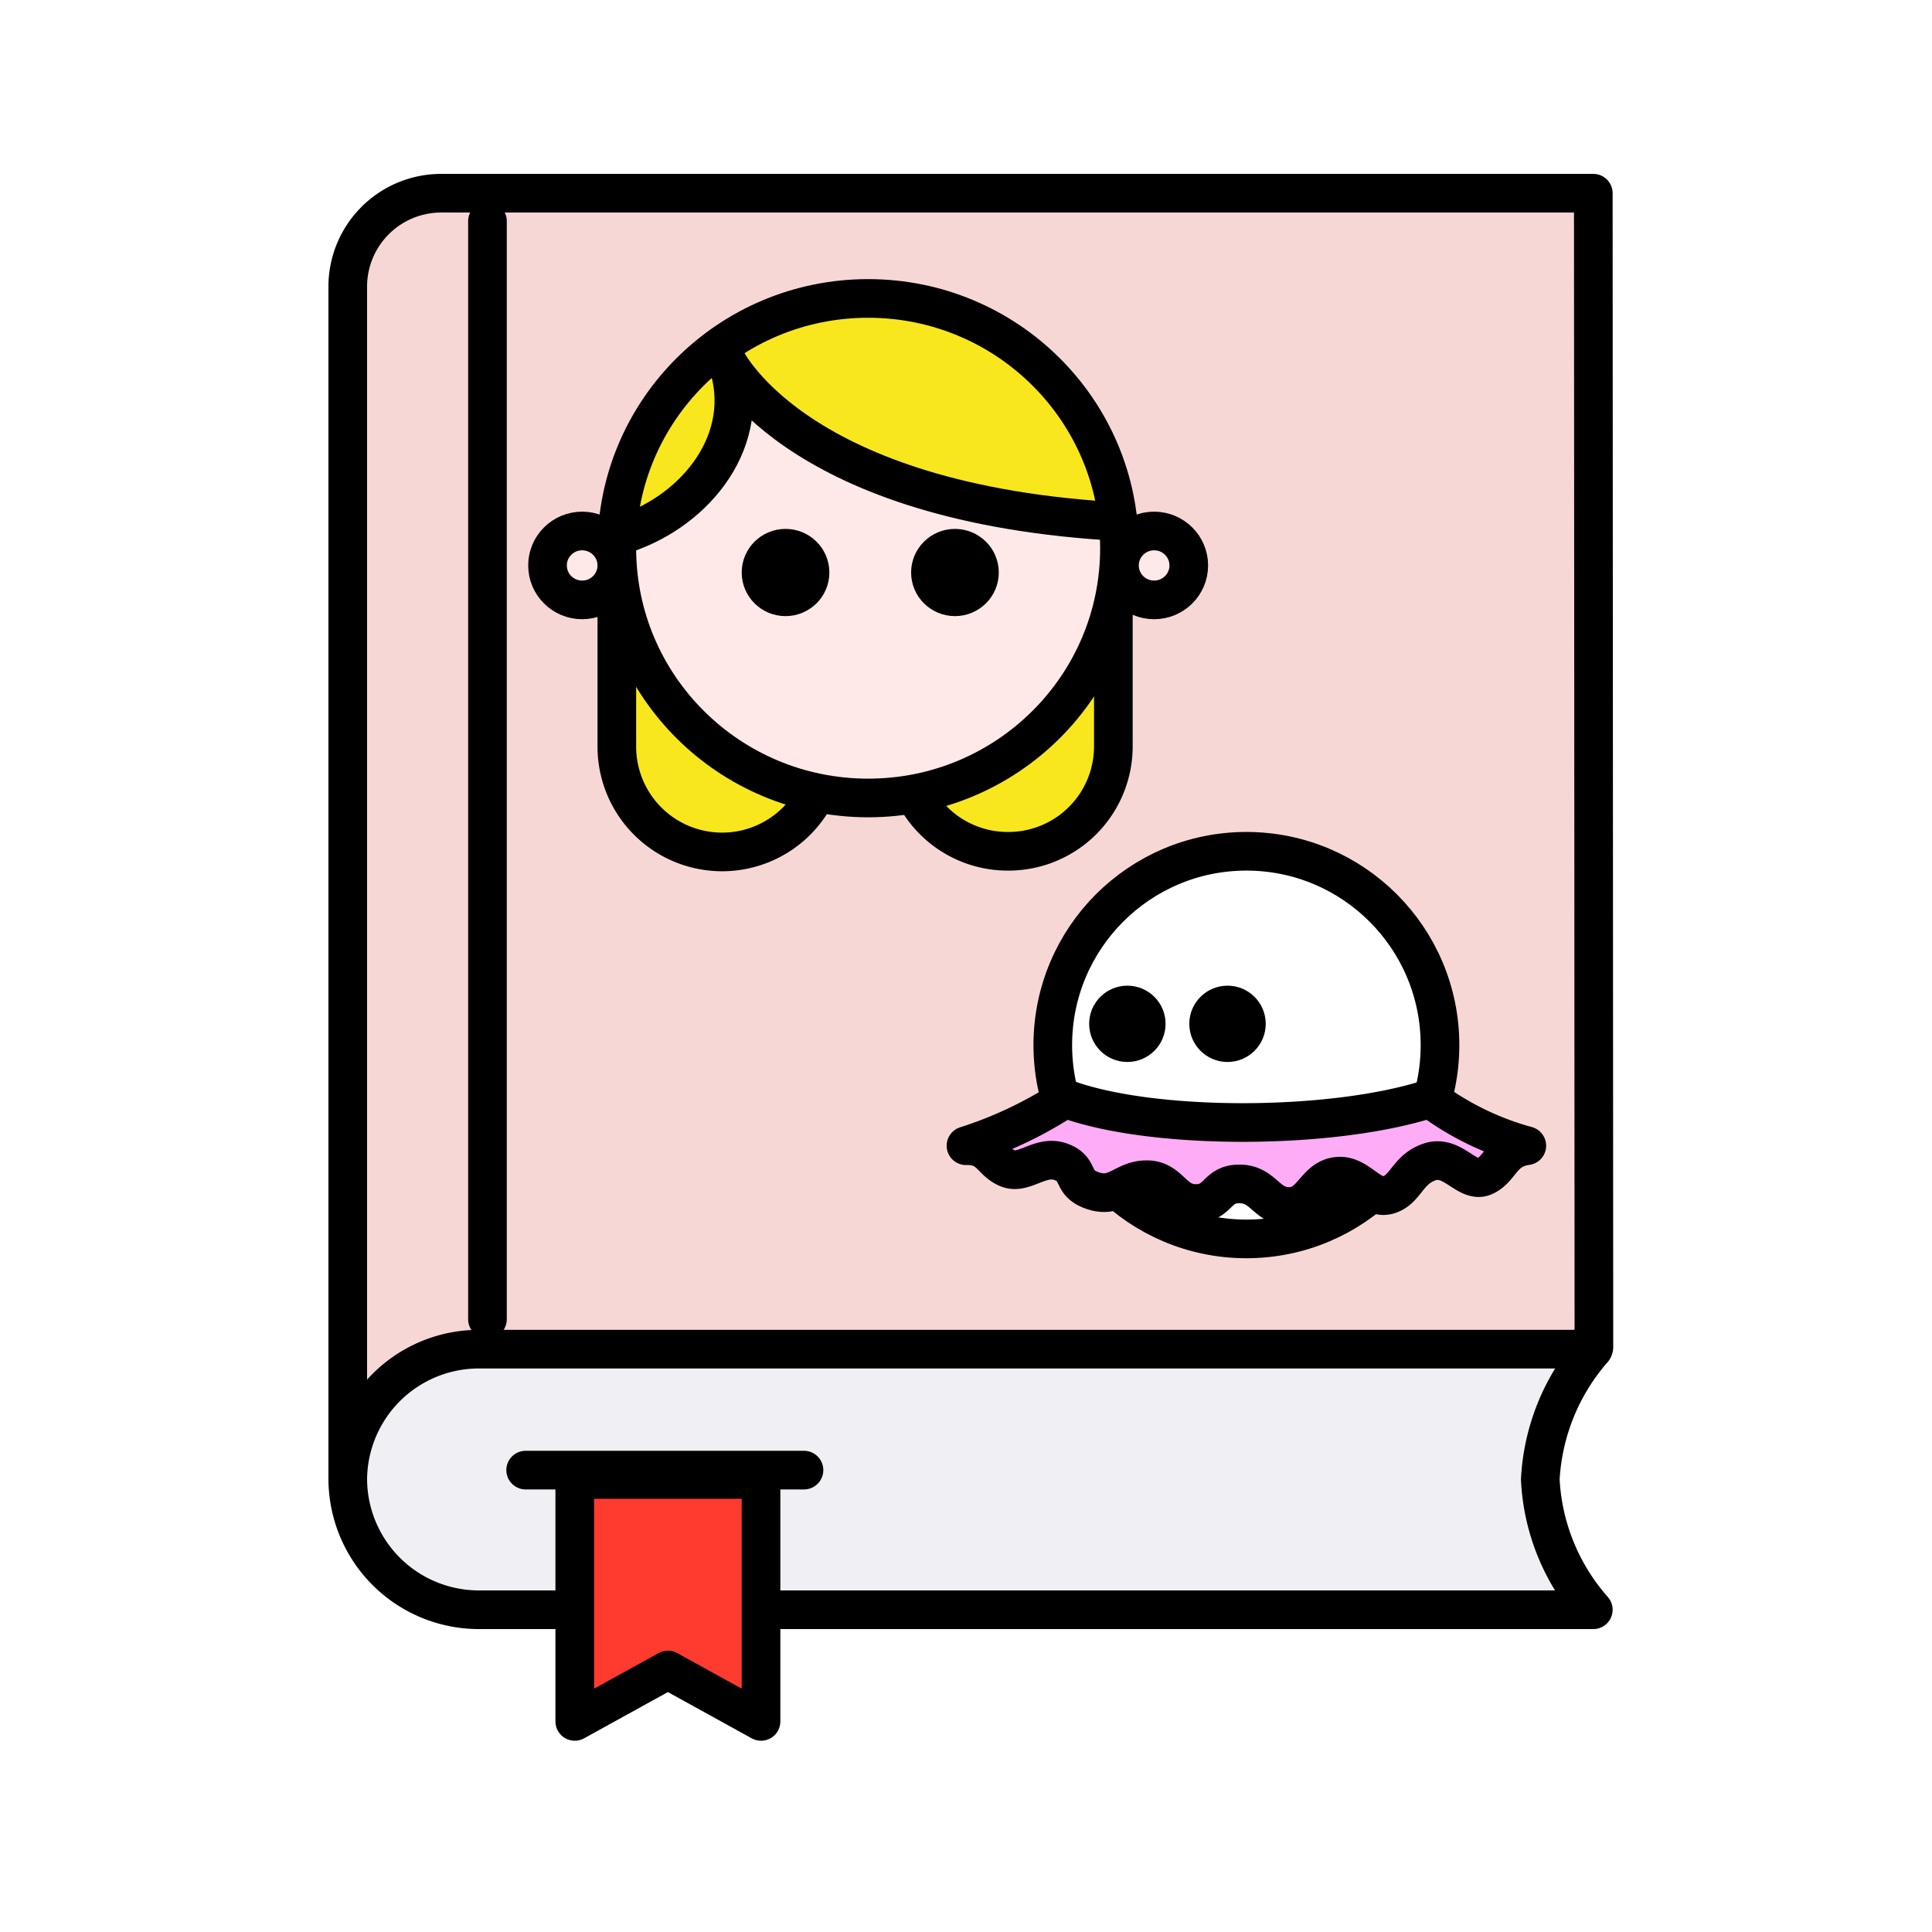 <svg xmlns="http://www.w3.org/2000/svg" xmlns:xlink="http://www.w3.org/1999/xlink" width="100" height="100" viewBox="0 0 100 100">
  <rect x="0" y="0" width="100" height="100" fill="#333333" stroke="none"/>
  <defs>
    <clipPath id="clip-story-1">
      <rect width="100" height="100"/>
    </clipPath>
  </defs>
  <g id="story-1" clip-path="url(#clip-story-1)">
    <rect width="100" height="100" fill="#fff"/>
    <g id="Group_9" data-name="Group 9" transform="translate(18 10)">
      <g id="Group_6" data-name="Group 6">
        <g id="Group_3" data-name="Group 3">
          <g id="Group_2" data-name="Group 2">
            <path id="Rectangle" d="M0,.1,64.5-6.747l-.031-59.728H4.863A4.835,4.835,0,0,0,0-61.668Z" transform="translate(0 66.476)" fill="#f7d7d6" stroke="#000" stroke-linecap="round" stroke-linejoin="round" stroke-miterlimit="10" stroke-width="2"/>
            <path id="Rectangle_2" data-name="Rectangle 2" d="M0-6.744A6.788,6.788,0,0,0,6.832,0H64.469a11,11,0,0,1-2.744-6.744,11.112,11.112,0,0,1,2.744-6.744H6.832A6.788,6.788,0,0,0,0-6.744Z" transform="translate(0 73.32)" fill="#efeff4" stroke="#000" stroke-linecap="round" stroke-linejoin="round" stroke-miterlimit="10" stroke-width="2"/>
            <path id="Rectangle_3" data-name="Rectangle 3" d="M0,0,4.821-2.661,9.642,0V-12.524H0Z" transform="translate(11.749 79.1)" fill="#ff3b30" stroke="#000" stroke-linecap="round" stroke-linejoin="round" stroke-miterlimit="10" stroke-width="2"/>
          </g>
          <path id="Line" d="M0,.963H14.407" transform="translate(9.207 65.13)" fill="none" stroke="#000" stroke-linecap="round" stroke-miterlimit="10" stroke-width="2"/>
          <path id="Line_2" data-name="Line 2" d="M1.446,57.323V.482" transform="translate(5.785 0.963)" fill="none" stroke="#000" stroke-linecap="round" stroke-miterlimit="10" stroke-width="2"/>
        </g>
      </g>
    </g>
    <g id="Group_11" data-name="Group 11" transform="translate(9.575 4.069)">
      <g id="Group" transform="translate(40.425 39.993)">
        <ellipse id="Oval_10" data-name="Oval 10" cx="10.021" cy="10.032" rx="10.021" ry="10.032" transform="translate(4.492 0)" fill="#fff" stroke="#000" stroke-miterlimit="10" stroke-width="2"/>
        <ellipse id="Oval_7_Copy_4" data-name="Oval 7 Copy 4" cx="0.978" cy="0.975" rx="0.978" ry="0.975" transform="translate(7.374 7.956)" stroke="#000" stroke-linecap="round" stroke-linejoin="round" stroke-miterlimit="10" stroke-width="2"/>
        <ellipse id="Oval_7_Copy_5" data-name="Oval 7 Copy 5" cx="0.978" cy="0.975" rx="0.978" ry="0.975" transform="translate(12.558 7.956)" stroke="#000" stroke-linecap="round" stroke-linejoin="round" stroke-miterlimit="10" stroke-width="2"/>
        <path id="Path_33" data-name="Path 33" d="M-23.453,0C-18.978,1.663-9.64,1.643-4.572,0A14.957,14.957,0,0,0,.437,2.441c-1.328.186-1.332,1.2-2.2,1.589s-1.623-1.143-2.812-.756-1.24,1.467-2.18,1.72S-8.311,3.857-9.428,4.03s-1.243,1.556-2.438,1.556S-13.186,4.4-14.461,4.42c-1.178,0-1.044,1.013-2.239,1.013S-18.036,4.2-19.231,4.2s-1.562.976-2.776.574-.611-1.116-1.676-1.5-1.91.7-2.767.331-.866-1.189-2.141-1.164A21.039,21.039,0,0,0-23.453,0Z" transform="translate(28.59 12.799)" fill="#ffacf6" stroke="#000" stroke-linecap="round" stroke-linejoin="round" stroke-miterlimit="10" stroke-width="2"/>
      </g>
    </g>
    <g id="Group-2" data-name="Group" transform="translate(28.339 10)">
      <g id="hanna" transform="translate(0 0)">
        <path id="Rectangle_Copy" data-name="Rectangle Copy" d="M10.9,16.511a5.449,5.449,0,0,1-10.9,0V6.634L5.521.072A4.464,4.464,0,0,1,10.9,4.609" transform="translate(3.588 12.135)" fill="#f8e71c" stroke="#000" stroke-linecap="round" stroke-miterlimit="10" stroke-width="2"/>
        <path id="Rectangle_Copy-2" data-name="Rectangle Copy" d="M-21.983,16.511a5.433,5.433,0,0,0,5.449,5.417,5.432,5.432,0,0,0,5.449-5.416V6.995L-16.606.072a4.464,4.464,0,0,0-5.377,4.537" transform="translate(40.373 12.135)" fill="#f8e71c" stroke="#000" stroke-linecap="round" stroke-miterlimit="10" stroke-width="2"/>
        <ellipse id="Oval_51" data-name="Oval 51" cx="1.794" cy="1.783" rx="1.794" ry="1.783" transform="translate(0 17.484)" fill="#fee9e8" stroke="#000" stroke-miterlimit="10" stroke-width="2"/>
        <ellipse id="Oval_51_Copy" data-name="Oval 51 Copy" cx="1.794" cy="1.783" rx="1.794" ry="1.783" transform="translate(29.604 17.484)" fill="#fee9e8" stroke="#000" stroke-miterlimit="10" stroke-width="2"/>
        <ellipse id="Oval_10-2" data-name="Oval 10" cx="13.008" cy="12.928" rx="13.008" ry="12.928" transform="translate(3.588 5.447)" fill="#fff"/>
        <ellipse id="Oval_10-3" data-name="Oval 10" cx="13.008" cy="12.928" rx="13.008" ry="12.928" transform="translate(3.588 5.447)" fill="#fee9e8"/>
        <path id="Path_3" data-name="Path 3" d="M0,10.78c.007-3.062,6.092-9,9.171-9.725s4.356-2,8.091.085,3.946,2.406,3.946,2.406-6.322,4.464-10.4,6.188S2.613,11.71,0,10.78Z" transform="translate(16.372 0) rotate(43)" fill="#f8e71c"/>
        <path id="Path_11" data-name="Path 11" d="M0,9.551c1.748-.206,4.671-2.532,5.036-3.594s1.333-4.544.869-5.27A1.322,1.322,0,0,0,4.794,0,7.32,7.32,0,0,0,1.94,3.086,13.158,13.158,0,0,0,0,9.551Z" transform="translate(3.654 8.272)" fill="#f8e71c"/>
        <ellipse id="Oval_10-4" data-name="Oval 10" cx="13.008" cy="12.928" rx="13.008" ry="12.928" transform="translate(3.588 5.447)" fill="none" stroke="#000" stroke-miterlimit="10" stroke-width="2"/>
        <ellipse id="Oval_7_Copy_4-2" data-name="Oval 7 Copy 4" cx="1.269" cy="1.257" rx="1.269" ry="1.257" transform="translate(19.82 18.376)" stroke="#000" stroke-linecap="round" stroke-linejoin="round" stroke-miterlimit="10" stroke-width="2"/>
        <ellipse id="Oval_7_Copy_5-2" data-name="Oval 7 Copy 5" cx="1.269" cy="1.257" rx="1.269" ry="1.257" transform="translate(11.051 18.376)" stroke="#000" stroke-linecap="round" stroke-linejoin="round" stroke-miterlimit="10" stroke-width="2"/>
        <path id="Path_6" data-name="Path 6" d="M0,0S3.312,7.378,19.743,8.469" transform="translate(9.173 8.489)" fill="none" stroke="#000" stroke-linecap="round" stroke-linejoin="round" stroke-miterlimit="10" stroke-width="2"/>
        <path id="Path_9" data-name="Path 9" d="M5.292,0C6.638,3.923,3.733,7.62,0,8.86" transform="translate(4.02 8.766)" fill="none" stroke="#000" stroke-linecap="round" stroke-miterlimit="10" stroke-width="2"/>
      </g>
    </g>
  </g>
</svg>

